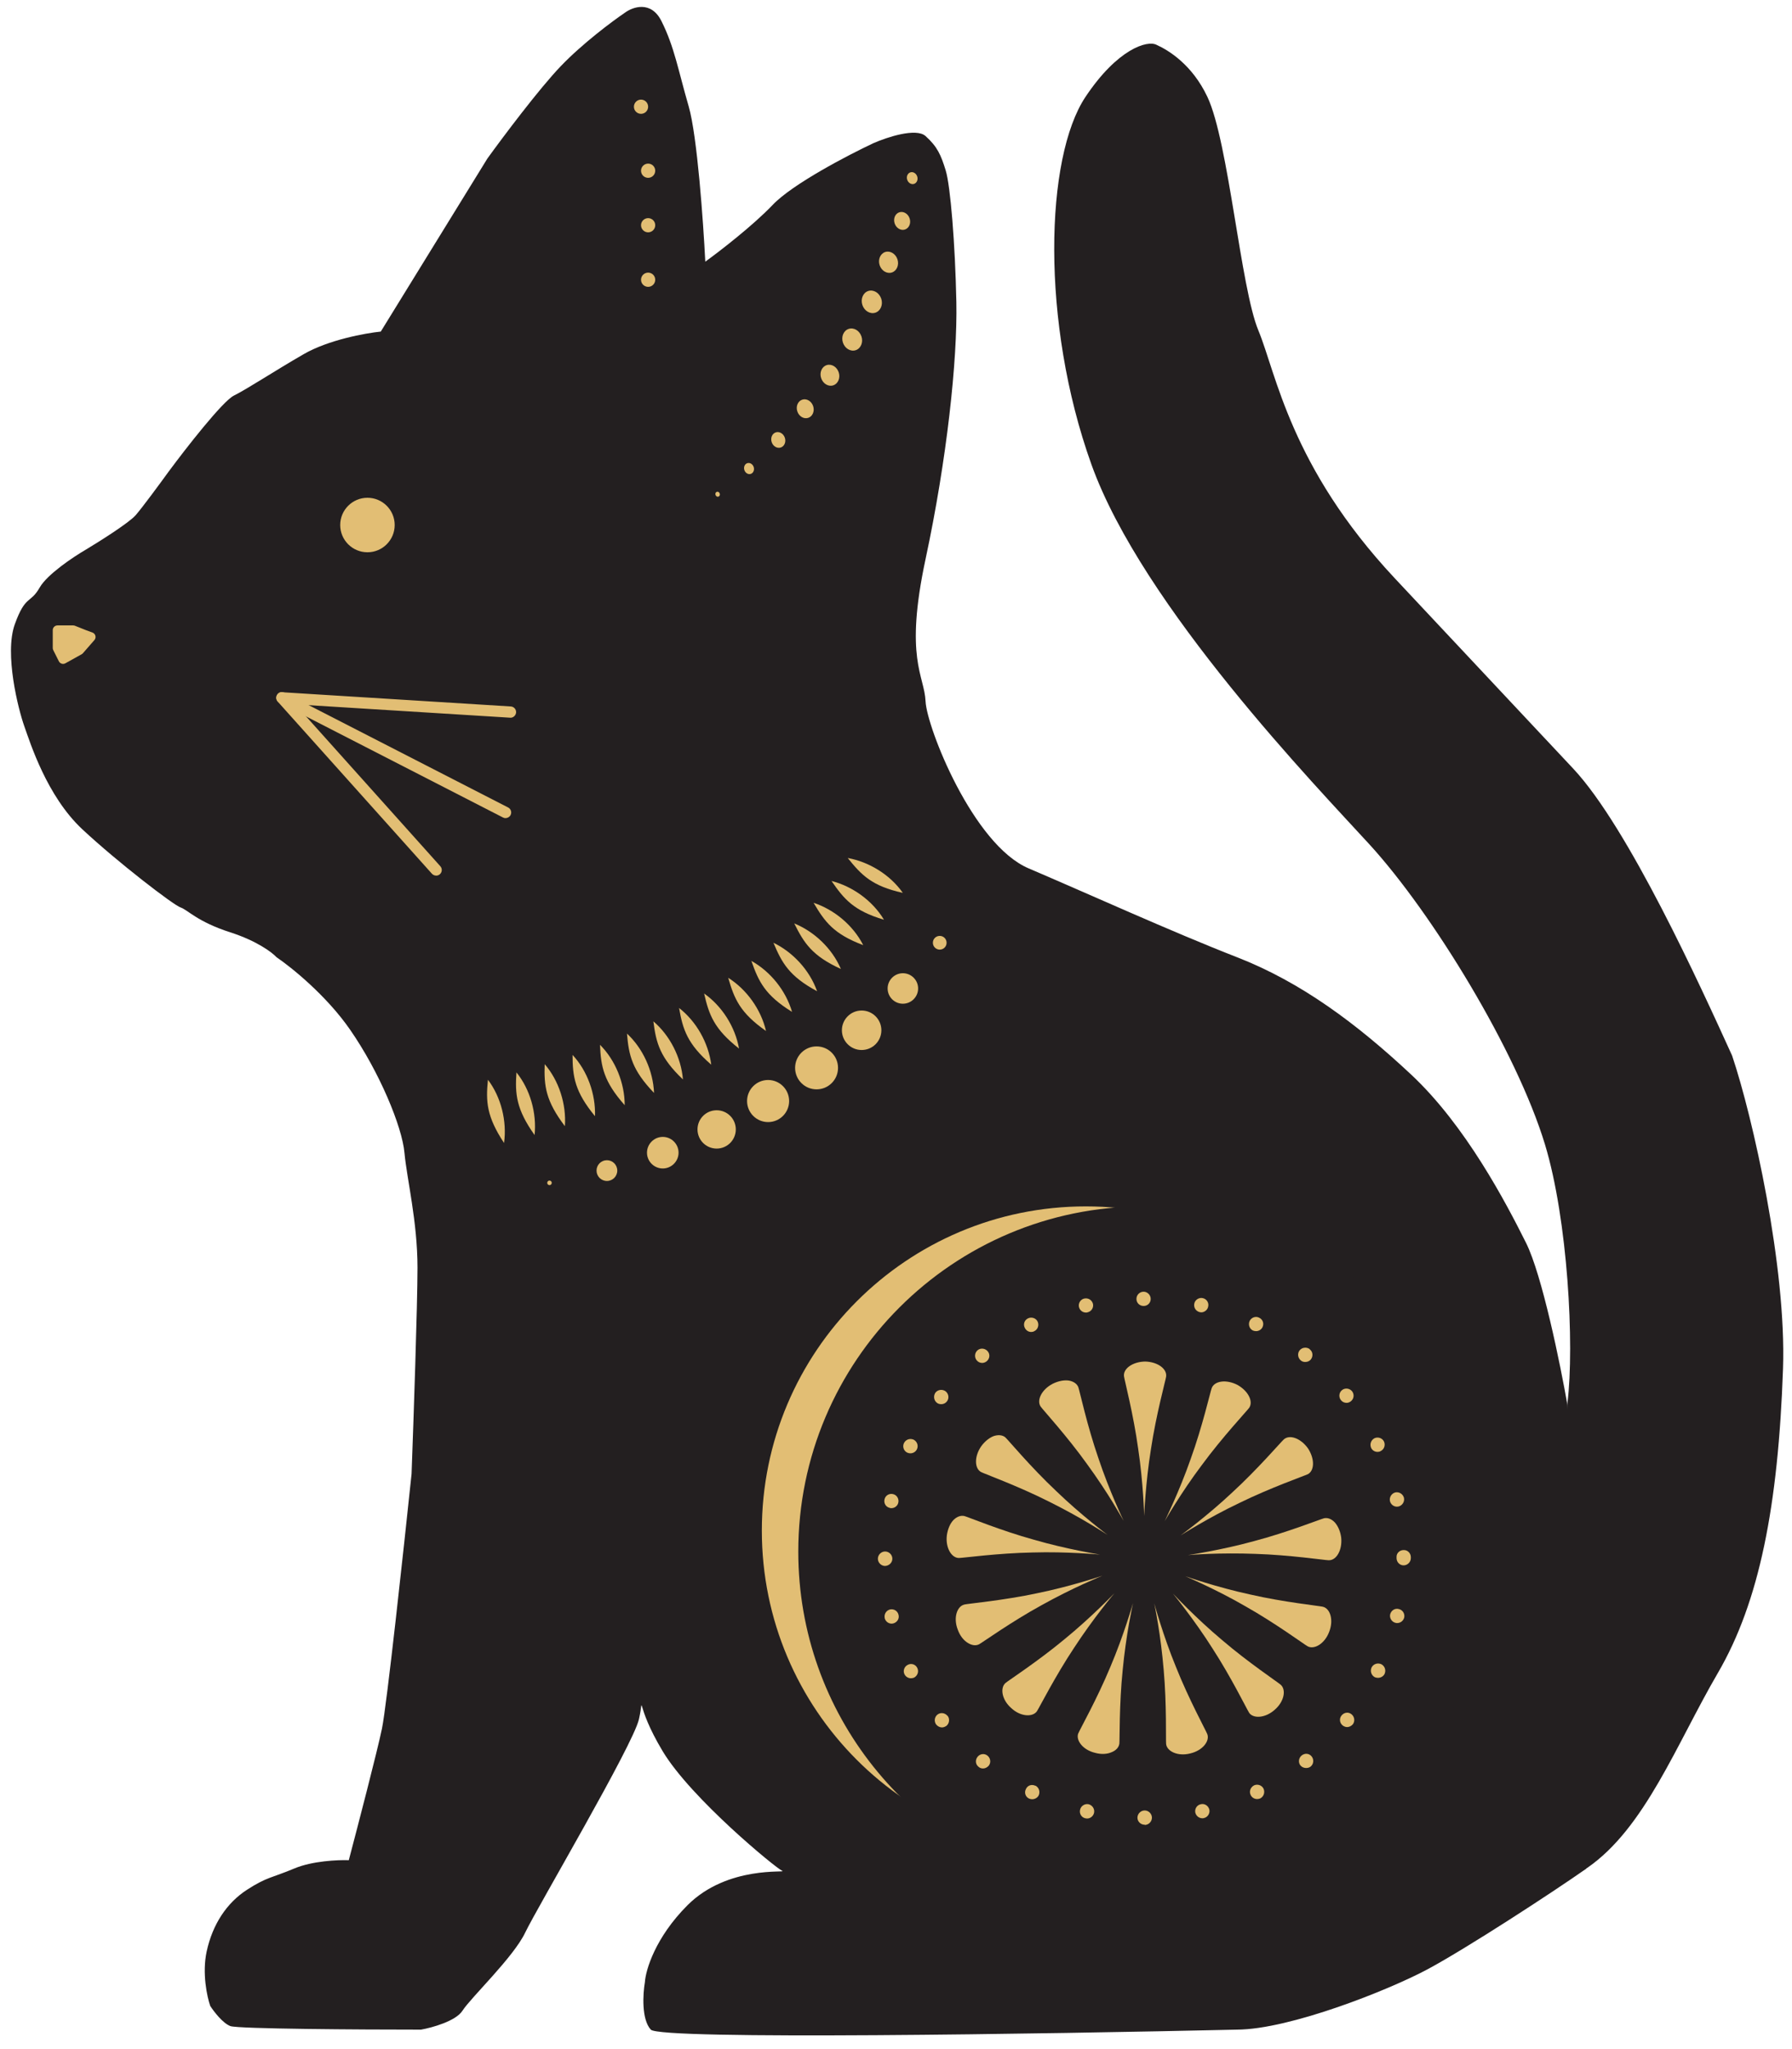 <svg width="91" height="104" viewBox="0 0 91 104" fill="none" xmlns="http://www.w3.org/2000/svg">
<path d="M78.456 58.086C79.61 61.887 79.959 68.25 79.598 71.197C79.217 79.858 77.658 96.833 80.605 94.8C83.536 92.778 85.131 88.518 87.236 84.909C89.341 81.301 90.303 76.43 90.544 69.453C90.72 64.344 89.02 56.723 87.958 53.576C86.334 50.007 82.689 42.004 79.899 39.021C76.411 35.293 76.11 34.992 70.817 29.338C65.525 23.685 64.803 18.934 63.901 16.769C62.999 14.604 62.391 7.206 61.315 4.921C60.545 3.285 59.35 2.555 58.729 2.275C58.268 2.034 56.756 2.467 55.12 4.921C53.076 7.988 52.835 16.348 55.421 23.565C58.007 30.782 66.925 39.993 69.555 42.87C72.742 46.359 77.012 53.335 78.456 58.086Z" fill="#231F20"/>
<path d="M77.493 63.078C78.311 64.714 79.237 69.253 79.598 71.317L80.545 94.848C78.801 96.071 74.474 98.886 72.501 99.945C70.529 101.003 65.5 103 62.819 103.012C53.096 103.233 33.53 103.541 33.048 103.012C32.567 102.483 32.648 101.188 32.748 100.606C32.788 99.985 33.277 98.333 34.913 96.697C36.958 94.653 40.025 95.073 39.724 94.953C39.423 94.833 35.093 91.284 33.65 88.879C32.206 86.473 32.748 85.932 32.447 87.255C32.146 88.578 27.275 96.818 26.673 98.081C26.072 99.344 23.907 101.388 23.486 102.05C23.149 102.579 21.942 102.912 21.381 103.012C18.314 103.012 12.083 102.976 11.698 102.832C11.313 102.687 10.856 102.09 10.676 101.809C10.515 101.348 10.255 100.149 10.495 99.043C10.796 97.659 11.518 96.577 12.54 95.915C13.562 95.254 13.803 95.314 14.946 94.833C15.86 94.448 17.171 94.392 17.712 94.412C18.173 92.668 19.156 88.891 19.396 87.736C19.637 86.581 20.499 78.635 20.9 74.806C21 72.099 21.201 66.217 21.201 64.341C21.201 61.995 20.659 59.83 20.539 58.507C20.419 57.184 19.276 54.418 17.772 52.252C16.57 50.52 14.785 49.085 14.044 48.584C13.823 48.343 13.045 47.754 11.698 47.321C10.014 46.78 9.533 46.178 9.172 46.058C8.811 45.938 5.985 43.773 4.18 42.089C2.376 40.405 1.534 37.698 1.233 36.856C0.933 36.014 0.211 33.188 0.752 31.684C1.294 30.18 1.534 30.662 2.015 29.82C2.4 29.146 3.739 28.256 4.361 27.895C5.062 27.474 6.55 26.536 6.887 26.151C7.224 25.766 8.15 24.507 8.571 23.926C9.433 22.763 11.301 20.365 11.879 20.077C12.6 19.716 13.863 18.874 15.427 17.972C16.678 17.25 18.554 16.909 19.336 16.829L24.749 8.048C25.531 6.966 27.371 4.512 28.478 3.357C29.584 2.203 31.104 1.072 31.725 0.651C32.126 0.35 33.06 0.013 33.59 1.072C34.251 2.395 34.432 3.538 34.973 5.402C35.406 6.894 35.715 11.276 35.815 13.281C36.537 12.759 38.233 11.452 39.243 10.394C40.253 9.335 43.072 7.868 44.355 7.266C45.037 6.966 46.52 6.473 47.001 6.906C47.603 7.447 47.783 7.868 48.024 8.65C48.264 9.432 48.505 12.379 48.565 15.325C48.625 18.272 48.084 23.324 47.001 28.376C45.919 33.428 46.941 34.27 47.001 35.593C47.062 36.916 49.407 42.87 52.234 44.073C55.06 45.276 59.571 47.321 62.819 48.584C66.066 49.847 68.893 51.952 71.659 54.538C74.426 57.124 76.471 61.033 77.493 63.078Z" fill="#231F20"/>
<path d="M33.273 14.198C33.273 14.397 33.112 14.559 32.913 14.559C32.714 14.559 32.552 14.397 32.552 14.198C32.552 13.999 32.714 13.837 32.913 13.837C33.112 13.837 33.273 13.999 33.273 14.198Z" fill="#E2BE74"/>
<path d="M33.273 11.431C33.273 11.63 33.112 11.792 32.913 11.792C32.714 11.792 32.552 11.63 32.552 11.431C32.552 11.232 32.714 11.071 32.913 11.071C33.112 11.071 33.273 11.232 33.273 11.431Z" fill="#E2BE74"/>
<path d="M33.273 8.665C33.273 8.864 33.112 9.026 32.913 9.026C32.714 9.026 32.552 8.864 32.552 8.665C32.552 8.466 32.714 8.304 32.913 8.304C33.112 8.304 33.273 8.466 33.273 8.665Z" fill="#E2BE74"/>
<path d="M32.913 5.417C32.913 5.616 32.751 5.778 32.552 5.778C32.353 5.778 32.191 5.616 32.191 5.417C32.191 5.218 32.353 5.056 32.552 5.056C32.751 5.056 32.913 5.218 32.913 5.417Z" fill="#E2BE74"/>
<path d="M55.14 94.136C64.227 94.136 71.594 86.769 71.594 77.682C71.594 68.595 64.227 61.229 55.14 61.229C46.053 61.229 38.687 68.595 38.687 77.682C38.687 86.769 46.053 94.136 55.14 94.136Z" fill="#E2BE74"/>
<path d="M75.587 78.748C75.587 88.808 67.432 96.963 57.372 96.963H52.546L53.904 95.776C46.234 93.912 40.538 86.996 40.538 78.751C40.538 69.076 48.385 61.231 58.065 61.231C67.098 61.231 74.533 68.067 75.486 76.847C75.55 77.476 75.587 78.112 75.587 78.751V78.748Z" fill="#231F20"/>
<path d="M66.403 83.556C66.235 83.465 64.773 82.388 63.257 81.533C61.756 80.66 60.185 79.999 60.185 79.999C60.185 79.999 61.779 80.559 63.495 80.929C65.197 81.319 66.987 81.502 67.176 81.549C67.55 81.636 67.734 82.223 67.496 82.825C67.269 83.432 66.731 83.737 66.403 83.556Z" fill="#E2BE74"/>
<path d="M63.425 86.916C63.319 86.756 62.521 85.126 61.573 83.667C60.645 82.197 59.565 80.882 59.565 80.882C59.565 80.882 60.718 82.117 62.063 83.243C63.391 84.38 64.889 85.377 65.034 85.506C65.323 85.759 65.217 86.361 64.727 86.782C64.243 87.211 63.631 87.234 63.425 86.922V86.916Z" fill="#E2BE74"/>
<path d="M59.216 88.51C59.196 88.319 59.25 86.506 59.095 84.772C59.022 83.905 58.911 83.057 58.805 82.422C58.702 81.786 58.614 81.373 58.614 81.373C58.614 81.373 59.056 83.003 59.725 84.625C60.371 86.248 61.236 87.826 61.306 88.009C61.446 88.366 61.068 88.851 60.435 88.996C59.808 89.154 59.252 88.885 59.216 88.51Z" fill="#E2BE74"/>
<path d="M54.761 87.968C54.83 87.79 55.719 86.211 56.383 84.607C57.07 82.995 57.535 81.365 57.535 81.365C57.535 81.365 57.444 81.779 57.331 82.412C57.22 83.042 57.093 83.902 57.011 84.765C56.832 86.496 56.863 88.306 56.843 88.495C56.817 88.686 56.675 88.841 56.45 88.931C56.225 89.03 55.926 89.05 55.616 88.965C54.983 88.818 54.616 88.317 54.758 87.968H54.761Z" fill="#E2BE74"/>
<path d="M51.064 85.416C51.208 85.292 52.727 84.305 54.063 83.192C55.422 82.084 56.592 80.862 56.592 80.862C56.592 80.862 56.318 81.185 55.925 81.694C55.533 82.2 55.021 82.9 54.548 83.626C53.582 85.075 52.766 86.692 52.658 86.85C52.448 87.159 51.826 87.136 51.356 86.695C50.867 86.271 50.777 85.661 51.064 85.416Z" fill="#E2BE74"/>
<path d="M48.975 81.435C49.161 81.391 50.964 81.228 52.663 80.864C54.381 80.516 55.985 79.973 55.985 79.973C55.985 79.973 55.593 80.133 55.009 80.399C54.425 80.665 53.648 81.048 52.891 81.471C51.364 82.306 49.892 83.362 49.721 83.453C49.551 83.54 49.342 83.509 49.137 83.378C48.931 83.249 48.742 83.013 48.636 82.709C48.399 82.104 48.603 81.518 48.972 81.438L48.975 81.435Z" fill="#E2BE74"/>
<path d="M48.974 76.945C49.165 76.995 50.818 77.682 52.51 78.149C54.195 78.638 55.861 78.901 55.861 78.901C55.861 78.901 54.166 78.741 52.43 78.795C50.689 78.826 48.891 79.074 48.698 79.074C48.321 79.077 48.003 78.557 48.083 77.917C48.129 77.602 48.248 77.325 48.413 77.152C48.584 76.979 48.785 76.902 48.971 76.945H48.974Z" fill="#E2BE74"/>
<path d="M51.064 72.965C51.209 73.097 52.353 74.473 53.635 75.677C54.895 76.894 56.246 77.904 56.246 77.904C56.246 77.904 55.892 77.671 55.34 77.341C54.792 77.013 54.045 76.597 53.263 76.209C51.705 75.424 49.998 74.804 49.827 74.716C49.489 74.543 49.46 73.936 49.827 73.404C50.016 73.146 50.251 72.962 50.475 72.882C50.708 72.81 50.92 72.833 51.064 72.962V72.965Z" fill="#E2BE74"/>
<path d="M54.761 70.413C54.828 70.599 55.202 72.347 55.778 74.008C56.331 75.672 57.062 77.194 57.062 77.194C57.062 77.194 56.855 76.824 56.52 76.274C56.187 75.729 55.716 75.013 55.202 74.308C54.187 72.89 52.96 71.552 52.849 71.394C52.63 71.084 52.883 70.531 53.456 70.232C53.743 70.09 54.037 70.035 54.275 70.069C54.515 70.11 54.693 70.232 54.761 70.41V70.413Z" fill="#E2BE74"/>
<path d="M59.217 69.87C59.191 70.056 58.71 71.797 58.449 73.533C58.168 75.261 58.103 76.943 58.103 76.943C58.103 76.943 58.059 75.259 57.798 73.528C57.561 71.8 57.101 70.038 57.078 69.852C57.029 69.467 57.509 69.116 58.152 69.103C58.795 69.121 59.271 69.478 59.217 69.868V69.87Z" fill="#E2BE74"/>
<path d="M63.425 71.464C63.316 71.616 62.074 72.939 61.038 74.347C59.984 75.742 59.145 77.204 59.145 77.204C59.145 77.204 59.891 75.693 60.467 74.04C61.064 72.389 61.464 70.632 61.531 70.454C61.668 70.087 62.262 69.994 62.839 70.289C63.402 70.606 63.657 71.146 63.427 71.464H63.425Z" fill="#E2BE74"/>
<path d="M66.403 74.825C66.235 74.907 64.525 75.504 62.952 76.274C61.371 77.023 59.95 77.93 59.95 77.93C59.95 77.93 61.312 76.938 62.585 75.739C63.877 74.553 65.049 73.184 65.191 73.058C65.483 72.794 66.049 72.988 66.424 73.515C66.775 74.058 66.752 74.654 66.4 74.83L66.403 74.825Z" fill="#E2BE74"/>
<path d="M67.483 79.19C67.292 79.188 65.494 78.919 63.75 78.865C62.88 78.831 62.022 78.842 61.384 78.865C60.748 78.891 60.322 78.927 60.322 78.927C60.322 78.927 61.991 78.684 63.678 78.219C65.375 77.772 67.046 77.106 67.232 77.059C67.418 77.015 67.622 77.095 67.785 77.271C67.943 77.449 68.067 77.723 68.108 78.041C68.17 78.681 67.86 79.198 67.48 79.188L67.483 79.19Z" fill="#E2BE74"/>
<path d="M58.129 92.612C57.93 92.612 57.761 92.455 57.761 92.255C57.761 92.056 57.93 91.888 58.129 91.888C58.328 91.888 58.496 92.056 58.496 92.255C58.496 92.455 58.328 92.623 58.129 92.623V92.612ZM55.117 92.286C54.918 92.245 54.802 92.046 54.846 91.857C54.887 91.658 55.086 91.531 55.285 91.573C55.474 91.624 55.601 91.813 55.557 92.012C55.516 92.18 55.368 92.297 55.2 92.297C55.169 92.297 55.148 92.286 55.117 92.286ZM60.7 92.002C60.659 91.803 60.783 91.614 60.972 91.573C61.171 91.521 61.36 91.647 61.412 91.844C61.453 92.033 61.329 92.232 61.14 92.273C61.109 92.284 61.089 92.284 61.057 92.284C60.889 92.284 60.742 92.168 60.7 91.999V92.002ZM52.264 91.288C52.075 91.205 52.002 90.983 52.096 90.804C52.178 90.615 52.391 90.543 52.579 90.636V90.626C52.758 90.719 52.83 90.931 52.748 91.12C52.685 91.246 52.548 91.319 52.411 91.319C52.37 91.319 52.318 91.309 52.264 91.288ZM63.513 91.109C63.419 90.921 63.502 90.711 63.681 90.615C63.859 90.533 64.079 90.605 64.165 90.784C64.247 90.972 64.175 91.182 63.996 91.278C63.945 91.298 63.893 91.309 63.839 91.309C63.701 91.309 63.577 91.236 63.513 91.109ZM49.692 89.671C49.534 89.555 49.514 89.325 49.64 89.167C49.767 89.009 49.987 88.978 50.145 89.105C50.303 89.231 50.334 89.462 50.207 89.619C50.132 89.702 50.029 89.757 49.922 89.757C49.84 89.757 49.765 89.736 49.692 89.674V89.671ZM66.04 89.606C65.913 89.449 65.947 89.218 66.105 89.094C66.263 88.968 66.483 88.988 66.607 89.146C66.734 89.304 66.71 89.534 66.555 89.661C66.49 89.713 66.407 89.733 66.325 89.733C66.219 89.733 66.115 89.692 66.04 89.606ZM47.55 87.54C47.423 87.382 47.447 87.151 47.602 87.025C47.76 86.898 47.99 86.932 48.117 87.089V87.079C48.243 87.237 48.21 87.467 48.065 87.591C47.99 87.643 47.907 87.674 47.835 87.674C47.729 87.674 47.625 87.622 47.55 87.537V87.54ZM68.18 87.571C68.022 87.444 68.001 87.214 68.128 87.066C68.255 86.908 68.475 86.877 68.63 87.004C68.788 87.131 68.819 87.361 68.695 87.519C68.62 87.602 68.516 87.656 68.41 87.656C68.327 87.656 68.252 87.625 68.18 87.573V87.571ZM45.933 84.979C45.84 84.8 45.923 84.58 46.101 84.495C46.28 84.402 46.5 84.474 46.585 84.663C46.668 84.841 46.595 85.051 46.417 85.147C46.365 85.167 46.313 85.178 46.259 85.178C46.122 85.178 45.998 85.103 45.933 84.979ZM69.817 85.126C69.639 85.033 69.566 84.821 69.649 84.632C69.742 84.453 69.954 84.381 70.143 84.464C70.322 84.557 70.394 84.769 70.311 84.958C70.247 85.085 70.112 85.157 69.975 85.157C69.924 85.157 69.872 85.147 69.817 85.126ZM44.927 82.125C44.885 81.926 45.002 81.737 45.198 81.686C45.398 81.644 45.586 81.768 45.628 81.957C45.682 82.156 45.555 82.345 45.356 82.397C45.336 82.397 45.304 82.407 45.281 82.407C45.113 82.407 44.965 82.291 44.924 82.123L44.927 82.125ZM70.868 82.366C70.679 82.324 70.552 82.125 70.594 81.936C70.645 81.737 70.834 81.611 71.033 81.665C71.222 81.706 71.349 81.895 71.308 82.094C71.266 82.262 71.119 82.376 70.951 82.376C70.93 82.376 70.899 82.376 70.868 82.366ZM44.58 79.112C44.58 78.912 44.748 78.744 44.947 78.744C45.147 78.744 45.315 78.912 45.315 79.112C45.315 79.311 45.147 79.469 44.947 79.479C44.748 79.479 44.58 79.311 44.58 79.112ZM70.919 79.081V79.07V79.029C70.909 78.83 71.077 78.672 71.276 78.672C71.476 78.661 71.644 78.83 71.644 79.029V79.06V79.081C71.644 79.28 71.476 79.448 71.276 79.448C71.077 79.448 70.919 79.28 70.919 79.081ZM45.188 76.532C44.989 76.491 44.872 76.302 44.916 76.103C44.958 75.904 45.147 75.787 45.346 75.831C45.545 75.873 45.661 76.072 45.617 76.271V76.261C45.587 76.429 45.429 76.545 45.271 76.545C45.24 76.545 45.219 76.545 45.188 76.535V76.532ZM70.583 76.186C70.542 75.987 70.666 75.798 70.855 75.746C71.054 75.705 71.243 75.829 71.295 76.02C71.336 76.219 71.212 76.408 71.023 76.46C70.992 76.46 70.971 76.47 70.94 76.47C70.772 76.47 70.625 76.354 70.583 76.186ZM46.081 73.731C45.892 73.648 45.819 73.426 45.902 73.247C45.995 73.058 46.207 72.986 46.396 73.069C46.575 73.162 46.647 73.374 46.564 73.552C46.5 73.689 46.365 73.762 46.228 73.762C46.187 73.762 46.124 73.752 46.081 73.731ZM69.629 73.49C69.546 73.301 69.618 73.092 69.797 72.996C69.975 72.913 70.195 72.986 70.281 73.164C70.363 73.343 70.291 73.563 70.112 73.648C70.061 73.679 70.009 73.689 69.954 73.689C69.817 73.689 69.693 73.617 69.629 73.49ZM47.571 71.193C47.413 71.066 47.392 70.836 47.506 70.678C47.633 70.521 47.863 70.5 48.021 70.616C48.179 70.743 48.21 70.973 48.083 71.131C48.011 71.224 47.904 71.268 47.801 71.268C47.718 71.268 47.633 71.248 47.571 71.193ZM68.097 71.066C67.97 70.909 67.993 70.678 68.149 70.554C68.306 70.427 68.537 70.459 68.663 70.616C68.78 70.774 68.757 70.994 68.601 71.118C68.537 71.172 68.454 71.201 68.382 71.201C68.265 71.201 68.162 71.149 68.097 71.064V71.066ZM49.596 69.041C49.47 68.883 49.493 68.653 49.648 68.526C49.806 68.399 50.036 68.433 50.163 68.591C50.29 68.749 50.256 68.968 50.101 69.093C50.036 69.144 49.953 69.175 49.881 69.175C49.775 69.175 49.672 69.134 49.596 69.038V69.041ZM66.061 69.051C65.903 68.924 65.872 68.694 65.996 68.536C66.123 68.379 66.353 68.358 66.511 68.474V68.485C66.669 68.601 66.69 68.831 66.573 68.989C66.501 69.082 66.395 69.126 66.281 69.126C66.206 69.126 66.123 69.106 66.061 69.051ZM52.041 67.393C51.948 67.215 52.021 66.995 52.209 66.909C52.388 66.826 52.608 66.899 52.693 67.077C52.776 67.256 52.704 67.476 52.525 67.561C52.473 67.592 52.422 67.603 52.367 67.603C52.23 67.603 52.106 67.528 52.041 67.393ZM63.626 67.53C63.448 67.447 63.376 67.225 63.458 67.046C63.541 66.868 63.764 66.785 63.942 66.878C64.121 66.961 64.203 67.171 64.11 67.362C64.048 67.486 63.921 67.561 63.784 67.561C63.73 67.561 63.678 67.551 63.626 67.53ZM54.791 66.335C54.75 66.146 54.867 65.947 55.063 65.906C55.262 65.864 55.451 65.981 55.503 66.177C55.544 66.376 55.42 66.565 55.221 66.607H55.231C55.2 66.617 55.166 66.617 55.148 66.617C54.98 66.617 54.833 66.511 54.791 66.332V66.335ZM60.92 66.596C60.721 66.544 60.605 66.356 60.649 66.156C60.69 65.968 60.889 65.841 61.078 65.885C61.277 65.926 61.404 66.126 61.35 66.325C61.319 66.483 61.161 66.607 61.003 66.607C60.972 66.607 60.951 66.596 60.92 66.596ZM57.71 65.926C57.71 65.727 57.867 65.559 58.077 65.559C58.266 65.559 58.434 65.727 58.434 65.926C58.434 66.126 58.276 66.283 58.077 66.283C57.867 66.283 57.71 66.126 57.71 65.926Z" fill="#E2BE74"/>
<path d="M27.904 60.15C27.84 60.15 27.789 60.098 27.789 60.034C27.789 59.971 27.84 59.919 27.904 59.919C27.968 59.919 28.019 59.971 28.019 60.034C28.019 60.098 27.968 60.15 27.904 60.15Z" fill="#E2BE74"/>
<path d="M30.82 59.939C31.111 59.939 31.346 59.703 31.346 59.412C31.346 59.121 31.111 58.885 30.82 58.885C30.529 58.885 30.293 59.121 30.293 59.412C30.293 59.703 30.529 59.939 30.82 59.939Z" fill="#E2BE74"/>
<path d="M33.657 59.304C33.213 59.304 32.855 58.944 32.855 58.503C32.855 58.062 33.216 57.702 33.657 57.702C34.097 57.702 34.458 58.062 34.458 58.503C34.458 58.944 34.097 59.304 33.657 59.304Z" fill="#E2BE74"/>
<path d="M36.393 58.295C36.93 58.295 37.365 57.859 37.365 57.322C37.365 56.785 36.93 56.35 36.393 56.35C35.855 56.35 35.42 56.785 35.42 57.322C35.42 57.859 35.855 58.295 36.393 58.295Z" fill="#E2BE74"/>
<path d="M39.005 56.95C39.595 56.95 40.073 56.472 40.073 55.882C40.073 55.292 39.595 54.814 39.005 54.814C38.415 54.814 37.937 55.292 37.937 55.882C37.937 56.472 38.415 56.95 39.005 56.95Z" fill="#E2BE74"/>
<path d="M41.466 55.289C40.864 55.289 40.376 54.801 40.376 54.199C40.376 53.596 40.864 53.109 41.466 53.109C42.069 53.109 42.556 53.596 42.556 54.199C42.556 54.801 42.069 55.289 41.466 55.289Z" fill="#E2BE74"/>
<path d="M43.755 53.292C43.201 53.292 42.753 52.844 42.753 52.29C42.753 51.737 43.201 51.288 43.755 51.288C44.309 51.288 44.757 51.737 44.757 52.29C44.757 52.844 44.309 53.292 43.755 53.292Z" fill="#E2BE74"/>
<path d="M45.849 50.943C45.421 50.943 45.075 50.595 45.075 50.169C45.075 49.743 45.423 49.395 45.849 49.395C46.276 49.395 46.623 49.743 46.623 50.169C46.623 50.595 46.276 50.943 45.849 50.943Z" fill="#E2BE74"/>
<path d="M47.721 48.197C47.53 48.197 47.373 48.042 47.373 47.849C47.373 47.655 47.527 47.501 47.721 47.501C47.914 47.501 48.069 47.655 48.069 47.849C48.069 48.042 47.914 48.197 47.721 48.197Z" fill="#E2BE74"/>
<path d="M24.778 54.801C24.665 55.909 24.709 56.668 25.596 58.011C25.748 56.899 25.447 55.686 24.778 54.801Z" fill="#E2BE74"/>
<path d="M26.226 54.429C26.15 55.539 26.216 56.296 27.147 57.609C27.262 56.492 26.922 55.289 26.226 54.429Z" fill="#E2BE74"/>
<path d="M27.66 54.01C27.62 55.123 27.713 55.877 28.686 57.158C28.764 56.036 28.382 54.846 27.66 54.01Z" fill="#E2BE74"/>
<path d="M29.075 53.542C29.075 54.655 29.193 55.409 30.214 56.651C30.253 55.527 29.83 54.351 29.075 53.542Z" fill="#E2BE74"/>
<path d="M30.469 53.028C30.513 54.14 30.657 54.89 31.723 56.093C31.723 54.966 31.25 53.809 30.469 53.028Z" fill="#E2BE74"/>
<path d="M31.839 52.459C31.93 53.569 32.101 54.314 33.213 55.47C33.167 54.343 32.647 53.207 31.839 52.459Z" fill="#E2BE74"/>
<path d="M33.179 51.837C33.318 52.942 33.517 53.679 34.681 54.787C34.587 53.662 34.017 52.55 33.179 51.837Z" fill="#E2BE74"/>
<path d="M34.484 51.159C34.675 52.256 34.906 52.986 36.118 54.037C35.974 52.918 35.352 51.832 34.484 51.159Z" fill="#E2BE74"/>
<path d="M35.756 50.424C36.003 51.509 36.265 52.229 37.529 53.219C37.331 52.104 36.655 51.056 35.756 50.424Z" fill="#E2BE74"/>
<path d="M36.98 49.628C37.287 50.698 37.583 51.406 38.899 52.327C38.644 51.225 37.909 50.213 36.98 49.628Z" fill="#E2BE74"/>
<path d="M38.156 48.77C38.524 49.824 38.857 50.514 40.221 51.357C39.905 50.267 39.114 49.302 38.156 48.77Z" fill="#E2BE74"/>
<path d="M39.276 47.849C39.708 48.878 40.08 49.549 41.493 50.309C41.114 49.238 40.261 48.324 39.276 47.849Z" fill="#E2BE74"/>
<path d="M40.332 46.867C40.829 47.864 41.241 48.513 42.701 49.179C42.255 48.133 41.344 47.278 40.332 46.867Z" fill="#E2BE74"/>
<path d="M41.316 45.821C41.88 46.781 42.333 47.406 43.835 47.969C43.32 46.955 42.353 46.163 41.316 45.821Z" fill="#E2BE74"/>
<path d="M42.226 44.713C42.858 45.632 43.352 46.225 44.889 46.68C44.303 45.703 43.282 44.983 42.226 44.713Z" fill="#E2BE74"/>
<path d="M43.049 43.547C43.747 44.417 44.281 44.973 45.846 45.316C45.192 44.383 44.119 43.741 43.049 43.547Z" fill="#E2BE74"/>
<path d="M22.147 44.44C22.069 44.44 21.99 44.407 21.933 44.345L14.101 35.607C14.023 35.52 14.007 35.396 14.058 35.293C14.109 35.188 14.215 35.112 14.334 35.134L25.941 35.856C26.098 35.867 26.217 36.002 26.209 36.159C26.198 36.318 26.047 36.443 25.906 36.426L14.994 35.748L22.361 43.966C22.466 44.083 22.455 44.264 22.339 44.369C22.285 44.418 22.217 44.442 22.147 44.442V44.44Z" fill="#E2BE74"/>
<path d="M25.674 41.524C25.631 41.524 25.585 41.514 25.544 41.492L14.185 35.666C14.045 35.593 13.991 35.423 14.061 35.282C14.134 35.142 14.304 35.088 14.445 35.158L25.804 40.983C25.945 41.056 25.999 41.227 25.928 41.367C25.877 41.465 25.777 41.522 25.674 41.522V41.524Z" fill="#E2BE74"/>
<path d="M20.043 26.647C20.043 27.41 19.423 28.03 18.66 28.03C17.896 28.03 17.276 27.41 17.276 26.647C17.276 25.884 17.896 25.264 18.66 25.264C19.423 25.264 20.043 25.884 20.043 26.647Z" fill="#E2BE74"/>
<path d="M36.483 25.206C36.423 25.226 36.358 25.187 36.335 25.119C36.313 25.051 36.342 24.981 36.402 24.961C36.461 24.942 36.526 24.98 36.549 25.049C36.572 25.117 36.542 25.187 36.483 25.206Z" fill="#E2BE74"/>
<path d="M38.126 24.052C37.996 24.095 37.85 24.008 37.8 23.858C37.751 23.709 37.816 23.552 37.947 23.509C38.078 23.466 38.223 23.553 38.273 23.702C38.322 23.852 38.257 24.008 38.126 24.052Z" fill="#E2BE74"/>
<path d="M39.648 22.713C39.833 22.652 39.926 22.431 39.856 22.219C39.785 22.007 39.579 21.884 39.394 21.945C39.209 22.006 39.116 22.228 39.187 22.44C39.257 22.652 39.463 22.774 39.648 22.713Z" fill="#E2BE74"/>
<path d="M41.043 21.208C40.821 21.281 40.573 21.134 40.489 20.879C40.404 20.625 40.516 20.358 40.738 20.285C40.96 20.211 41.209 20.359 41.293 20.613C41.377 20.868 41.265 21.135 41.043 21.208Z" fill="#E2BE74"/>
<path d="M42.314 19.557C42.56 19.476 42.684 19.18 42.591 18.898C42.497 18.615 42.222 18.451 41.975 18.533C41.729 18.614 41.605 18.91 41.699 19.192C41.792 19.475 42.067 19.639 42.314 19.557Z" fill="#E2BE74"/>
<path d="M43.454 17.774C43.194 17.86 42.903 17.687 42.805 17.389C42.706 17.091 42.837 16.779 43.097 16.693C43.357 16.607 43.648 16.779 43.747 17.078C43.845 17.376 43.714 17.688 43.454 17.774Z" fill="#E2BE74"/>
<path d="M44.453 15.87C44.189 15.957 43.892 15.781 43.792 15.478C43.692 15.174 43.825 14.857 44.09 14.769C44.354 14.682 44.65 14.857 44.751 15.161C44.851 15.465 44.718 15.782 44.453 15.87Z" fill="#E2BE74"/>
<path d="M45.293 13.829C45.044 13.912 44.764 13.746 44.669 13.46C44.575 13.174 44.701 12.874 44.95 12.791C45.199 12.709 45.479 12.875 45.574 13.161C45.668 13.447 45.542 13.747 45.293 13.829Z" fill="#E2BE74"/>
<path d="M45.956 11.649C45.746 11.719 45.51 11.579 45.431 11.338C45.351 11.097 45.457 10.844 45.667 10.775C45.877 10.706 46.113 10.845 46.192 11.086C46.272 11.328 46.166 11.58 45.956 11.649Z" fill="#E2BE74"/>
<path d="M46.419 9.332C46.559 9.285 46.63 9.117 46.577 8.956C46.523 8.795 46.367 8.702 46.227 8.749C46.086 8.795 46.016 8.963 46.069 9.124C46.122 9.285 46.279 9.378 46.419 9.332Z" fill="#E2BE74"/>
<path d="M4.694 32.103C4.853 32.161 4.905 32.36 4.793 32.487L4.21 33.154C4.192 33.175 4.17 33.192 4.146 33.206L3.32 33.665C3.2 33.731 3.049 33.684 2.988 33.562L2.704 32.995C2.688 32.962 2.679 32.925 2.679 32.888L2.679 31.982C2.679 31.849 2.787 31.742 2.92 31.742L3.28 31.742L3.715 31.742C3.746 31.742 3.776 31.748 3.805 31.759L4.363 31.982L4.694 32.103Z" fill="#E2BE74"/>
</svg>
